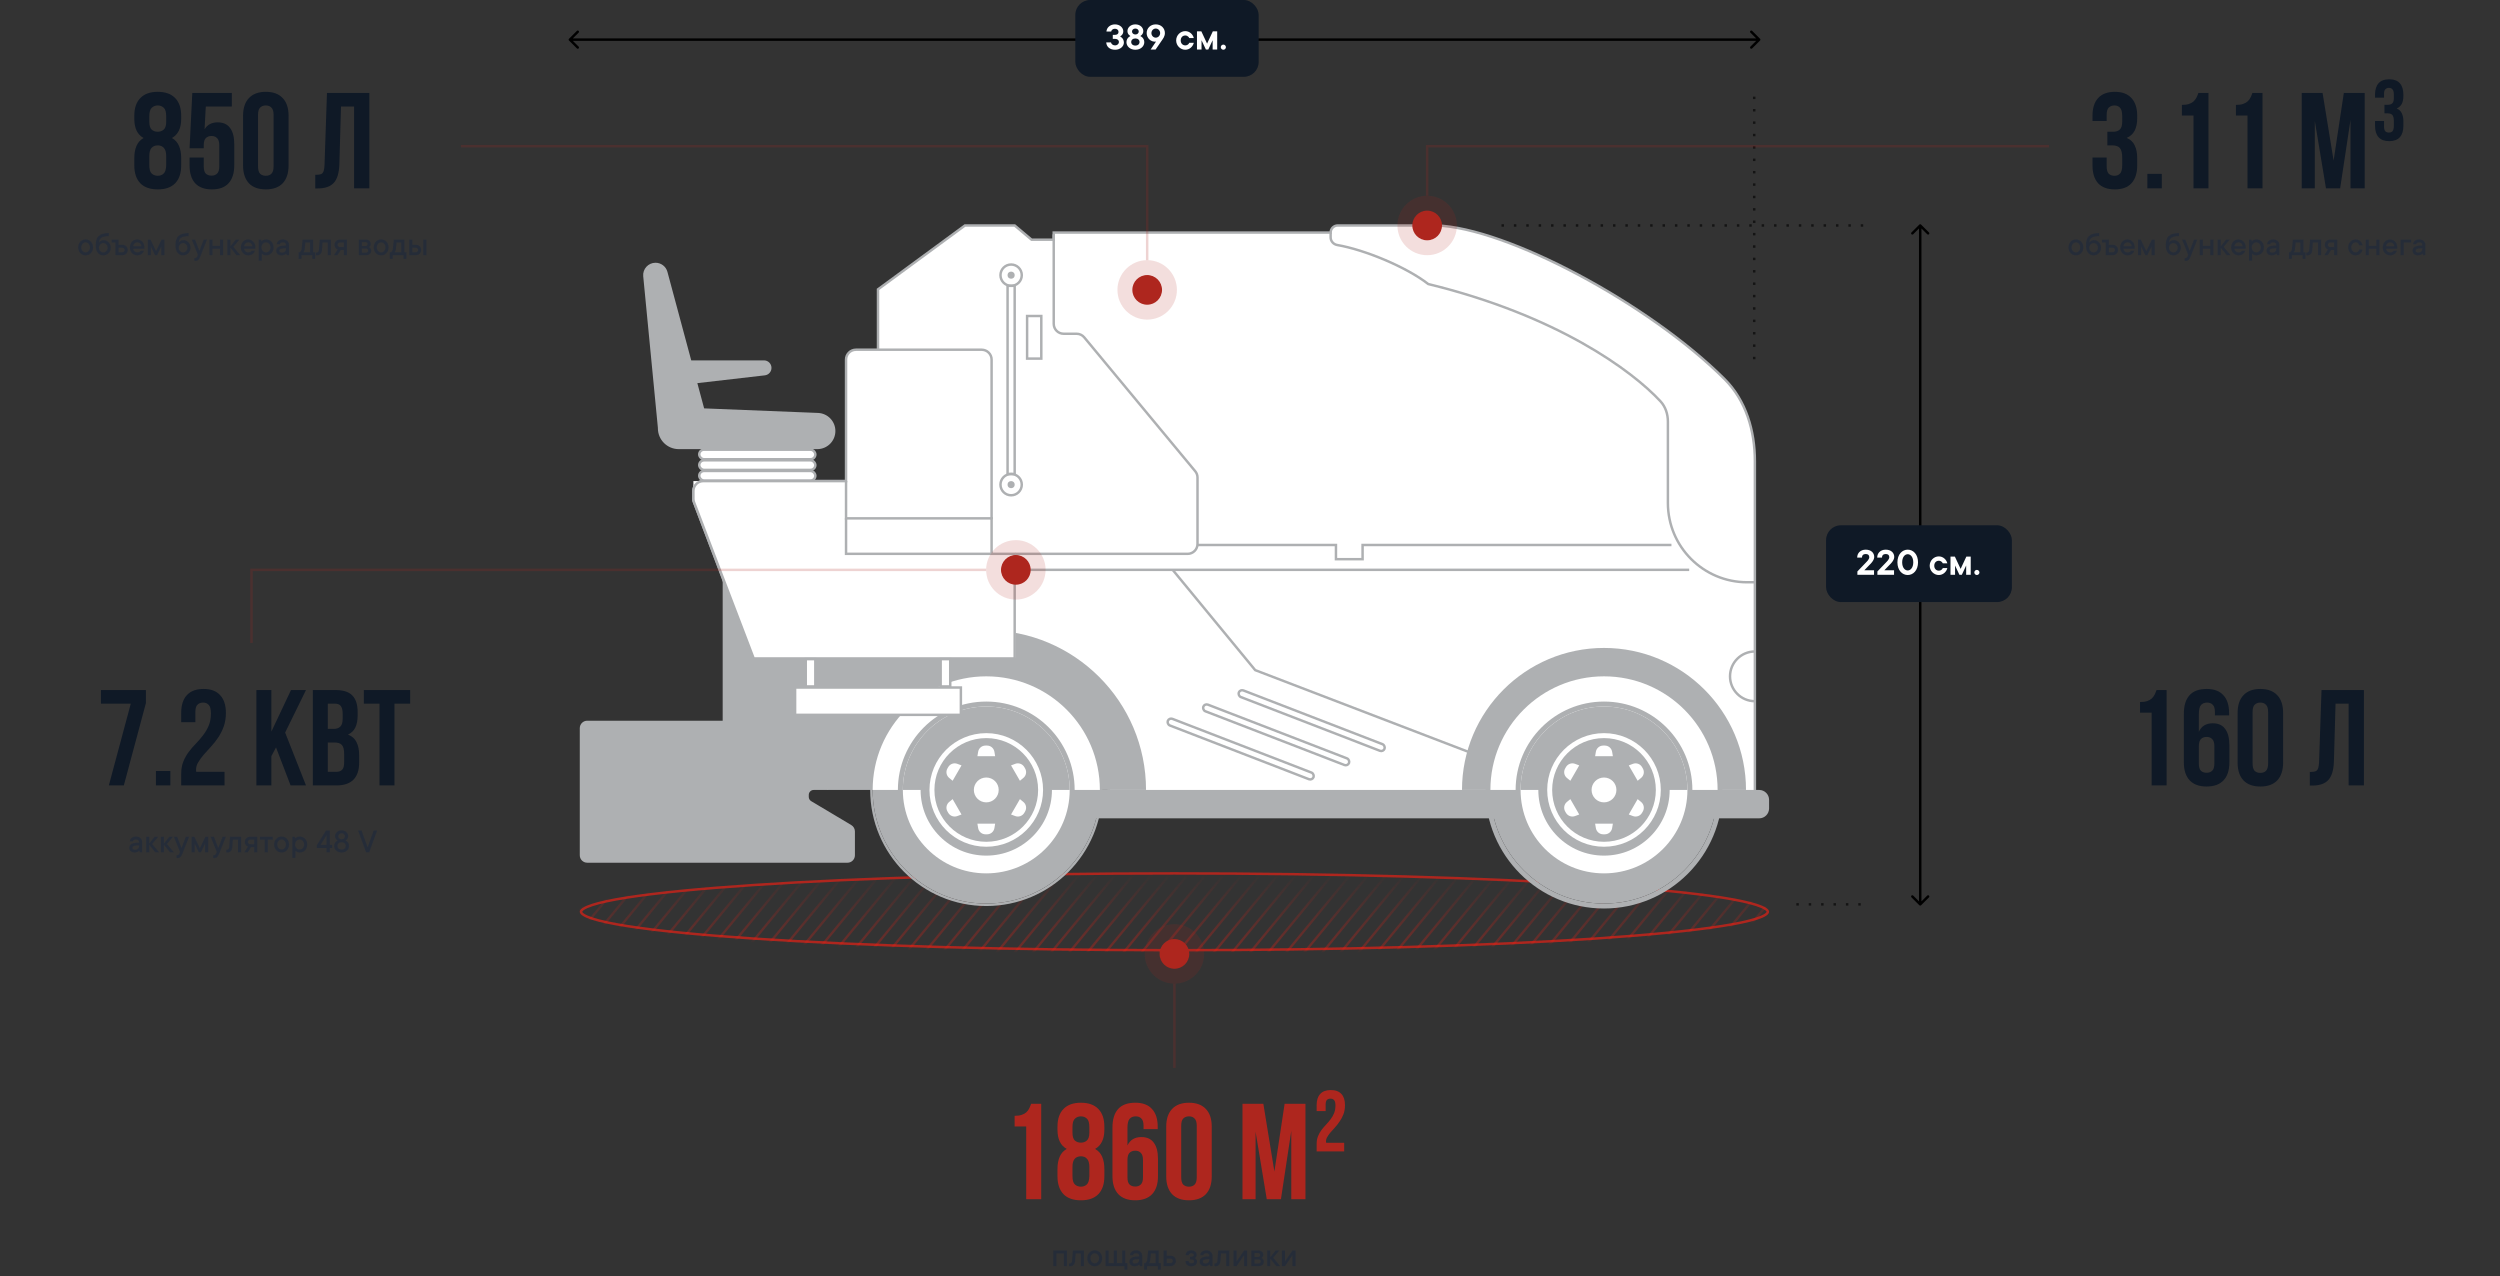 <svg width="1009" height="515" viewBox="0 0 1009 515" fill="none" xmlns="http://www.w3.org/2000/svg">
<rect x="0" y="0" width="1009" height="515" fill="#333333" stroke="none"/>
<path d="M713.5 368C713.5 368.284 713.277 368.699 712.487 369.218C711.722 369.72 710.552 370.233 708.969 370.749C705.81 371.778 701.127 372.778 695.062 373.734C682.939 375.645 665.383 377.367 643.672 378.815C600.255 381.709 540.267 383.5 474 383.5C407.733 383.5 347.745 381.709 304.328 378.815C282.617 377.367 265.061 375.645 252.938 373.734C246.873 372.778 242.19 371.778 239.031 370.749C237.448 370.233 236.278 369.72 235.513 369.218C234.723 368.699 234.5 368.284 234.5 368C234.5 367.716 234.723 367.301 235.513 366.782C236.278 366.28 237.448 365.767 239.031 365.251C242.19 364.222 246.873 363.222 252.938 362.266C265.061 360.355 282.617 358.633 304.328 357.185C347.745 354.291 407.733 352.5 474 352.5C540.267 352.5 600.255 354.291 643.672 357.185C665.383 358.633 682.939 360.355 695.062 362.266C701.127 363.222 705.81 364.222 708.969 365.251C710.552 365.767 711.722 366.28 712.487 366.782C713.277 367.301 713.5 367.716 713.5 368Z" stroke="#AE261E"/>
<mask id="mask0_257_201" style="mask-type:alpha" maskUnits="userSpaceOnUse" x="234" y="352" width="480" height="32">
<ellipse cx="474" cy="368" rx="240" ry="16" fill="url(#paint0_linear_257_201)"/>
</mask>
<g mask="url(#mask0_257_201)">
<line y1="-0.5" x2="425.681" y2="-0.5" transform="matrix(-0.636 0.771 -0.927 -0.375 304.83 121.297)" stroke="#FF1D10"/>
<line y1="-0.5" x2="425.681" y2="-0.5" transform="matrix(-0.636 0.771 -0.927 -0.375 310.307 123.51)" stroke="#FF1D10"/>
<line y1="-0.5" x2="425.681" y2="-0.5" transform="matrix(-0.636 0.771 -0.927 -0.375 315.781 125.723)" stroke="#FF1D10"/>
<line y1="-0.5" x2="425.681" y2="-0.5" transform="matrix(-0.636 0.771 -0.927 -0.375 321.256 127.936)" stroke="#FF1D10"/>
<line y1="-0.5" x2="425.681" y2="-0.5" transform="matrix(-0.636 0.771 -0.927 -0.375 326.736 130.148)" stroke="#FF1D10"/>
<line y1="-0.5" x2="425.681" y2="-0.5" transform="matrix(-0.636 0.771 -0.927 -0.375 332.207 132.361)" stroke="#FF1D10"/>
<line y1="-0.5" x2="425.681" y2="-0.5" transform="matrix(-0.636 0.771 -0.927 -0.375 337.682 134.574)" stroke="#FF1D10"/>
<line y1="-0.5" x2="425.681" y2="-0.5" transform="matrix(-0.636 0.771 -0.927 -0.375 343.152 136.785)" stroke="#FF1D10"/>
<line y1="-0.5" x2="425.681" y2="-0.5" transform="matrix(-0.636 0.771 -0.927 -0.375 348.633 138.998)" stroke="#FF1D10"/>
<line y1="-0.5" x2="425.681" y2="-0.5" transform="matrix(-0.636 0.771 -0.927 -0.375 354.102 141.212)" stroke="#FF1D10"/>
<line y1="-0.5" x2="425.681" y2="-0.5" transform="matrix(-0.636 0.771 -0.927 -0.375 359.584 143.425)" stroke="#FF1D10"/>
<line y1="-0.5" x2="425.681" y2="-0.5" transform="matrix(-0.636 0.771 -0.927 -0.375 365.053 145.638)" stroke="#FF1D10"/>
<line y1="-0.5" x2="425.681" y2="-0.5" transform="matrix(-0.636 0.771 -0.927 -0.375 370.533 147.851)" stroke="#FF1D10"/>
<line y1="-0.5" x2="425.681" y2="-0.5" transform="matrix(-0.636 0.771 -0.927 -0.375 376.004 150.064)" stroke="#FF1D10"/>
<line y1="-0.5" x2="425.681" y2="-0.5" transform="matrix(-0.636 0.771 -0.927 -0.375 381.484 152.277)" stroke="#FF1D10"/>
<line y1="-0.5" x2="425.681" y2="-0.5" transform="matrix(-0.636 0.771 -0.927 -0.375 386.959 154.489)" stroke="#FF1D10"/>
<line y1="-0.5" x2="425.681" y2="-0.5" transform="matrix(-0.636 0.771 -0.927 -0.375 392.434 156.702)" stroke="#FF1D10"/>
<line y1="-0.5" x2="425.681" y2="-0.5" transform="matrix(-0.636 0.771 -0.927 -0.375 397.91 158.915)" stroke="#FF1D10"/>
<line y1="-0.5" x2="425.681" y2="-0.5" transform="matrix(-0.636 0.771 -0.927 -0.375 403.385 161.126)" stroke="#FF1D10"/>
<line y1="-0.5" x2="425.681" y2="-0.5" transform="matrix(-0.636 0.771 -0.927 -0.375 408.859 163.341)" stroke="#FF1D10"/>
<line y1="-0.5" x2="425.681" y2="-0.5" transform="matrix(-0.636 0.771 -0.927 -0.375 414.336 165.552)" stroke="#FF1D10"/>
<line y1="-0.5" x2="425.681" y2="-0.5" transform="matrix(-0.636 0.771 -0.927 -0.375 419.816 167.765)" stroke="#FF1D10"/>
<line y1="-0.5" x2="425.681" y2="-0.5" transform="matrix(-0.636 0.771 -0.927 -0.375 425.285 169.978)" stroke="#FF1D10"/>
<line y1="-0.5" x2="425.681" y2="-0.5" transform="matrix(-0.636 0.771 -0.927 -0.375 430.768 172.19)" stroke="#FF1D10"/>
<line y1="-0.5" x2="425.681" y2="-0.5" transform="matrix(-0.636 0.771 -0.927 -0.375 436.236 174.403)" stroke="#FF1D10"/>
<line y1="-0.5" x2="425.681" y2="-0.5" transform="matrix(-0.636 0.771 -0.927 -0.375 441.717 176.616)" stroke="#FF1D10"/>
<line y1="-0.5" x2="425.681" y2="-0.5" transform="matrix(-0.636 0.771 -0.927 -0.375 447.188 178.829)" stroke="#FF1D10"/>
<line y1="-0.5" x2="425.681" y2="-0.5" transform="matrix(-0.636 0.771 -0.927 -0.375 452.668 181.042)" stroke="#FF1D10"/>
<line y1="-0.5" x2="425.681" y2="-0.5" transform="matrix(-0.636 0.771 -0.927 -0.375 458.137 183.255)" stroke="#FF1D10"/>
<line y1="-0.5" x2="425.681" y2="-0.5" transform="matrix(-0.636 0.771 -0.927 -0.375 463.619 185.469)" stroke="#FF1D10"/>
<line y1="-0.5" x2="425.681" y2="-0.5" transform="matrix(-0.636 0.771 -0.927 -0.375 469.094 187.68)" stroke="#FF1D10"/>
<line y1="-0.5" x2="425.681" y2="-0.5" transform="matrix(-0.636 0.771 -0.927 -0.375 474.568 189.893)" stroke="#FF1D10"/>
<line y1="-0.5" x2="425.681" y2="-0.5" transform="matrix(-0.636 0.771 -0.927 -0.375 480.045 192.106)" stroke="#FF1D10"/>
<line y1="-0.5" x2="425.681" y2="-0.5" transform="matrix(-0.636 0.771 -0.927 -0.375 485.52 194.319)" stroke="#FF1D10"/>
<line y1="-0.5" x2="425.681" y2="-0.5" transform="matrix(-0.636 0.771 -0.927 -0.375 490.994 196.531)" stroke="#FF1D10"/>
<line y1="-0.5" x2="425.681" y2="-0.5" transform="matrix(-0.636 0.771 -0.927 -0.375 496.471 198.744)" stroke="#FF1D10"/>
<line y1="-0.5" x2="425.681" y2="-0.5" transform="matrix(-0.636 0.771 -0.927 -0.375 501.939 200.957)" stroke="#FF1D10"/>
<line y1="-0.5" x2="425.681" y2="-0.5" transform="matrix(-0.636 0.771 -0.927 -0.375 507.414 203.17)" stroke="#FF1D10"/>
<line y1="-0.5" x2="425.681" y2="-0.5" transform="matrix(-0.636 0.771 -0.927 -0.375 512.891 205.384)" stroke="#FF1D10"/>
<line y1="-0.5" x2="425.681" y2="-0.5" transform="matrix(-0.636 0.771 -0.927 -0.375 518.365 207.597)" stroke="#FF1D10"/>
<line y1="-0.5" x2="425.681" y2="-0.5" transform="matrix(-0.636 0.771 -0.927 -0.375 523.84 209.81)" stroke="#FF1D10"/>
<line y1="-0.5" x2="425.681" y2="-0.5" transform="matrix(-0.636 0.771 -0.927 -0.375 529.316 212.023)" stroke="#FF1D10"/>
<line y1="-0.5" x2="425.681" y2="-0.5" transform="matrix(-0.636 0.771 -0.927 -0.375 534.791 214.235)" stroke="#FF1D10"/>
<line y1="-0.5" x2="425.681" y2="-0.5" transform="matrix(-0.636 0.771 -0.927 -0.375 540.266 216.448)" stroke="#FF1D10"/>
<line y1="-0.5" x2="425.681" y2="-0.5" transform="matrix(-0.636 0.771 -0.927 -0.375 545.742 218.661)" stroke="#FF1D10"/>
<line y1="-0.5" x2="425.681" y2="-0.5" transform="matrix(-0.636 0.771 -0.927 -0.375 551.223 220.874)" stroke="#FF1D10"/>
<line y1="-0.5" x2="425.681" y2="-0.5" transform="matrix(-0.636 0.771 -0.927 -0.375 556.697 223.087)" stroke="#FF1D10"/>
<line y1="-0.5" x2="425.681" y2="-0.5" transform="matrix(-0.636 0.771 -0.927 -0.375 562.174 225.3)" stroke="#FF1D10"/>
<line y1="-0.5" x2="425.681" y2="-0.5" transform="matrix(-0.636 0.771 -0.927 -0.375 567.648 227.512)" stroke="#FF1D10"/>
<line y1="-0.5" x2="425.681" y2="-0.5" transform="matrix(-0.636 0.771 -0.927 -0.375 573.123 229.727)" stroke="#FF1D10"/>
<line y1="-0.5" x2="425.681" y2="-0.5" transform="matrix(-0.636 0.771 -0.927 -0.375 578.594 231.939)" stroke="#FF1D10"/>
<line y1="-0.5" x2="425.681" y2="-0.5" transform="matrix(-0.636 0.771 -0.927 -0.375 584.074 234.152)" stroke="#FF1D10"/>
<line y1="-0.5" x2="425.681" y2="-0.5" transform="matrix(-0.636 0.771 -0.927 -0.375 589.543 236.364)" stroke="#FF1D10"/>
<line y1="-0.5" x2="425.681" y2="-0.5" transform="matrix(-0.636 0.771 -0.927 -0.375 595.025 238.576)" stroke="#FF1D10"/>
<line y1="-0.5" x2="425.681" y2="-0.5" transform="matrix(-0.636 0.771 -0.927 -0.375 600.5 240.789)" stroke="#FF1D10"/>
<line y1="-0.5" x2="425.681" y2="-0.5" transform="matrix(-0.636 0.771 -0.927 -0.375 605.975 243.002)" stroke="#FF1D10"/>
<line y1="-0.5" x2="425.681" y2="-0.5" transform="matrix(-0.636 0.771 -0.927 -0.375 611.451 245.215)" stroke="#FF1D10"/>
<line y1="-0.5" x2="425.681" y2="-0.5" transform="matrix(-0.636 0.771 -0.927 -0.375 616.926 247.428)" stroke="#FF1D10"/>
<line y1="-0.5" x2="425.681" y2="-0.5" transform="matrix(-0.636 0.771 -0.927 -0.375 622.4 249.642)" stroke="#FF1D10"/>
<line y1="-0.5" x2="425.681" y2="-0.5" transform="matrix(-0.636 0.771 -0.927 -0.375 627.877 251.855)" stroke="#FF1D10"/>
<line y1="-0.5" x2="425.681" y2="-0.5" transform="matrix(-0.636 0.771 -0.927 -0.375 633.352 254.068)" stroke="#FF1D10"/>
<line y1="-0.5" x2="425.681" y2="-0.5" transform="matrix(-0.636 0.771 -0.927 -0.375 638.826 256.279)" stroke="#FF1D10"/>
<line y1="-0.5" x2="425.681" y2="-0.5" transform="matrix(-0.636 0.771 -0.927 -0.375 644.309 258.492)" stroke="#FF1D10"/>
<line y1="-0.5" x2="425.681" y2="-0.5" transform="matrix(-0.636 0.771 -0.927 -0.375 649.777 260.703)" stroke="#FF1D10"/>
<line y1="-0.5" x2="425.681" y2="-0.5" transform="matrix(-0.636 0.771 -0.927 -0.375 655.361 262.961)" stroke="#FF1D10"/>
<line y1="-0.5" x2="425.681" y2="-0.5" transform="matrix(-0.636 0.771 -0.927 -0.375 660.951 265.219)" stroke="#FF1D10"/>
<line y1="-0.5" x2="425.681" y2="-0.5" transform="matrix(-0.636 0.771 -0.927 -0.375 666.543 267.477)" stroke="#FF1D10"/>
<line y1="-0.5" x2="425.681" y2="-0.5" transform="matrix(-0.636 0.771 -0.927 -0.375 672.127 269.736)" stroke="#FF1D10"/>
<line y1="-0.5" x2="425.681" y2="-0.5" transform="matrix(-0.636 0.771 -0.927 -0.375 677.705 271.993)" stroke="#FF1D10"/>
<line y1="-0.5" x2="425.68" y2="-0.5" transform="matrix(-0.636 0.771 -0.927 -0.375 683.295 274.25)" stroke="#FF1D10"/>
<line y1="-0.5" x2="425.681" y2="-0.5" transform="matrix(-0.636 0.771 -0.927 -0.375 688.887 276.508)" stroke="#FF1D10"/>
<line y1="-0.5" x2="425.681" y2="-0.5" transform="matrix(-0.636 0.771 -0.927 -0.375 694.471 278.765)" stroke="#FF1D10"/>
<line y1="-0.5" x2="425.681" y2="-0.5" transform="matrix(-0.636 0.771 -0.927 -0.375 700.055 281.023)" stroke="#FF1D10"/>
<line y1="-0.5" x2="425.681" y2="-0.5" transform="matrix(-0.636 0.771 -0.927 -0.375 705.641 283.281)" stroke="#FF1D10"/>
<line y1="-0.5" x2="425.681" y2="-0.5" transform="matrix(-0.636 0.771 -0.927 -0.375 711.225 285.539)" stroke="#FF1D10"/>
<line y1="-0.5" x2="425.681" y2="-0.5" transform="matrix(-0.636 0.771 -0.927 -0.375 716.82 287.798)" stroke="#FF1D10"/>
<line y1="-0.5" x2="425.681" y2="-0.5" transform="matrix(-0.636 0.771 -0.927 -0.375 722.404 290.055)" stroke="#FF1D10"/>
<line y1="-0.5" x2="425.681" y2="-0.5" transform="matrix(-0.636 0.771 -0.927 -0.375 727.984 292.314)" stroke="#FF1D10"/>
<line y1="-0.5" x2="425.681" y2="-0.5" transform="matrix(-0.636 0.771 -0.927 -0.375 733.574 294.571)" stroke="#FF1D10"/>
<line y1="-0.5" x2="425.681" y2="-0.5" transform="matrix(-0.636 0.771 -0.927 -0.375 739.164 296.829)" stroke="#FF1D10"/>
<line y1="-0.5" x2="425.681" y2="-0.5" transform="matrix(-0.636 0.771 -0.927 -0.375 744.748 299.088)" stroke="#FF1D10"/>
<line y1="-0.5" x2="425.681" y2="-0.5" transform="matrix(-0.636 0.771 -0.927 -0.375 750.34 301.345)" stroke="#FF1D10"/>
<line y1="-0.5" x2="425.681" y2="-0.5" transform="matrix(-0.636 0.771 -0.927 -0.375 755.924 303.602)" stroke="#FF1D10"/>
<line y1="-0.5" x2="425.681" y2="-0.5" transform="matrix(-0.636 0.771 -0.927 -0.375 761.508 305.86)" stroke="#FF1D10"/>
<line y1="-0.5" x2="425.681" y2="-0.5" transform="matrix(-0.636 0.771 -0.927 -0.375 767.098 308.117)" stroke="#FF1D10"/>
<line y1="-0.5" x2="425.681" y2="-0.5" transform="matrix(-0.636 0.771 -0.927 -0.375 772.684 310.376)" stroke="#FF1D10"/>
<line y1="-0.5" x2="425.681" y2="-0.5" transform="matrix(-0.636 0.771 -0.927 -0.375 778.268 312.633)" stroke="#FF1D10"/>
<line y1="-0.5" x2="425.681" y2="-0.5" transform="matrix(-0.636 0.771 -0.927 -0.375 783.857 314.891)" stroke="#FF1D10"/>
<line y1="-0.5" x2="425.681" y2="-0.5" transform="matrix(-0.636 0.771 -0.927 -0.375 789.441 317.15)" stroke="#FF1D10"/>
<line y1="-0.5" x2="425.681" y2="-0.5" transform="matrix(-0.636 0.771 -0.927 -0.375 795.027 319.407)" stroke="#FF1D10"/>
<line y1="-0.5" x2="425.681" y2="-0.5" transform="matrix(-0.636 0.771 -0.927 -0.375 800.611 321.664)" stroke="#FF1D10"/>
<line y1="-0.5" x2="425.681" y2="-0.5" transform="matrix(-0.636 0.771 -0.927 -0.375 806.201 323.922)" stroke="#FF1D10"/>
<line y1="-0.5" x2="425.681" y2="-0.5" transform="matrix(-0.636 0.771 -0.927 -0.375 811.785 326.179)" stroke="#FF1D10"/>
<line y1="-0.5" x2="425.681" y2="-0.5" transform="matrix(-0.636 0.771 -0.927 -0.375 817.371 328.438)" stroke="#FF1D10"/>
<line y1="-0.5" x2="425.681" y2="-0.5" transform="matrix(-0.636 0.771 -0.927 -0.375 822.961 330.697)" stroke="#FF1D10"/>
<line y1="-0.5" x2="425.681" y2="-0.5" transform="matrix(-0.636 0.771 -0.927 -0.375 828.551 332.953)" stroke="#FF1D10"/>
<line y1="-0.5" x2="425.681" y2="-0.5" transform="matrix(-0.636 0.771 -0.927 -0.375 834.131 335.21)" stroke="#FF1D10"/>
<line y1="-0.5" x2="425.681" y2="-0.5" transform="matrix(-0.636 0.771 -0.927 -0.375 839.721 337.469)" stroke="#FF1D10"/>
<line y1="-0.5" x2="425.681" y2="-0.5" transform="matrix(-0.636 0.771 -0.927 -0.375 845.311 339.726)" stroke="#FF1D10"/>
<line y1="-0.5" x2="425.681" y2="-0.5" transform="matrix(-0.636 0.771 -0.927 -0.375 850.889 341.984)" stroke="#FF1D10"/>
<line y1="-0.5" x2="425.681" y2="-0.5" transform="matrix(-0.636 0.771 -0.927 -0.375 856.48 344.243)" stroke="#FF1D10"/>
<line y1="-0.5" x2="425.681" y2="-0.5" transform="matrix(-0.636 0.771 -0.927 -0.375 862.07 346.499)" stroke="#FF1D10"/>
<line y1="-0.5" x2="425.681" y2="-0.5" transform="matrix(-0.636 0.771 -0.927 -0.375 867.648 348.757)" stroke="#FF1D10"/>
</g>
<path d="M708.269 186.166V323.836H683.911V329.567H447.493V299.478H300.628L303.852 265.448L279.852 202.045V198.164C279.852 195.955 281.642 194.164 283.852 194.164H341.464V145.149C341.464 142.94 343.254 141.149 345.464 141.149H354.359V116.791L389.464 91H409.523L416.329 96.731H425.284V93.866H537.046C537.046 92.283 538.329 91 539.911 91H579.672C608.137 91.928 665.463 122.52 696.023 152.999C704.719 161.672 708.269 173.884 708.269 186.166Z" fill="white" stroke="#AEB0B2"/>
<path d="M647.374 261.507C615.721 261.507 590.061 287.167 590.061 318.821H704.687C704.687 287.167 679.027 261.507 647.374 261.507Z" fill="#AEB0B2"/>
<path d="M237 348.194H342.045C343.702 348.194 345.045 346.851 345.045 345.194V335.57C345.045 334.513 344.489 333.534 343.581 332.993L327.394 323.343C326.789 322.982 326.418 322.33 326.418 321.625V320.821C326.418 319.716 327.313 318.821 328.418 318.821H333.582L345.045 312.731L380.866 299.119L402 265.448L303.493 233.209H291.672V272.254V290.881H237C235.343 290.881 234 292.224 234 293.881V345.194C234 346.851 235.343 348.194 237 348.194Z" fill="#AEB0B2"/>
<rect x="282.217" y="181.485" width="46.851" height="3.866" rx="1.933" fill="white" stroke="#AEB0B2"/>
<rect x="282.217" y="185.784" width="46.851" height="3.866" rx="1.933" fill="white" stroke="#AEB0B2"/>
<rect x="282.217" y="190.082" width="46.851" height="3.866" rx="1.933" fill="white" stroke="#AEB0B2"/>
<path fill-rule="evenodd" clip-rule="evenodd" d="M259.604 111.511C259.32 108.581 261.623 106.045 264.566 106.045C266.821 106.045 268.795 107.559 269.38 109.736L278.98 145.448H308.343C310.017 145.448 311.373 146.805 311.373 148.478C311.373 150.018 310.219 151.312 308.69 151.489L281.449 154.632L284.188 164.821L330.148 166.66C334.067 166.817 337.164 170.039 337.164 173.961C337.164 177.997 333.892 181.269 329.856 181.269H273.947C269.294 181.269 265.522 177.497 265.522 172.844C265.522 172.786 265.523 172.729 265.524 172.672H265.523L259.604 111.511Z" fill="#AEB0B2"/>
<path d="M398.06 254.343C362.45 254.343 333.582 283.211 333.582 318.821H462.537C462.537 283.211 433.67 254.343 398.06 254.343Z" fill="#AEB0B2"/>
<path d="M710.001 330.283H402.061C399.851 330.283 398.061 328.493 398.061 326.283V322.821C398.061 320.612 399.851 318.821 402.061 318.821H710.001C712.21 318.821 714.001 320.612 714.001 322.821V326.283C714.001 328.493 712.21 330.283 710.001 330.283Z" fill="#AEB0B2"/>
<circle cx="398.06" cy="318.821" r="46.351" stroke="#AEB0B2"/>
<circle cx="398.06" cy="318.821" r="45.851" fill="#AEB0B2"/>
<path d="M398.06 272.97C372.737 272.97 352.209 293.498 352.209 318.821H443.91C443.91 293.498 423.382 272.97 398.06 272.97Z" fill="white"/>
<circle cx="398.06" cy="318.821" r="34.672" stroke="#AEB0B2" stroke-width="2"/>
<circle cx="398.06" cy="318.821" r="33.672" fill="#AEB0B2"/>
<path d="M398.06 352.493C416.657 352.493 431.732 337.417 431.732 318.821H364.389C364.389 337.417 379.464 352.493 398.06 352.493Z" fill="white"/>
<circle cx="398.06" cy="318.821" r="26.508" fill="#AEB0B2"/>
<circle cx="398.06" cy="318.821" r="21.925" stroke="white" stroke-width="2"/>
<path fill-rule="evenodd" clip-rule="evenodd" d="M394.779 303.417C395.02 301.971 396.272 300.911 397.738 300.911H398.387C399.853 300.911 401.105 301.971 401.346 303.417L401.645 305.209H394.48L394.779 303.417ZM394.48 332.433H401.645L401.346 334.225C401.105 335.671 399.853 336.732 398.387 336.732H397.738C396.272 336.732 395.02 335.671 394.779 334.225L394.48 332.433ZM409.759 308.276C411.133 307.761 412.677 308.315 413.41 309.585L413.734 310.147C414.468 311.417 414.175 313.031 413.043 313.963L411.641 315.117L408.059 308.913L409.759 308.276ZM384.482 322.525L388.064 328.729L386.363 329.366C384.99 329.881 383.446 329.327 382.713 328.057L382.389 327.495C381.655 326.225 381.948 324.611 383.08 323.679L384.482 322.525ZM413.734 327.496C414.467 326.226 414.175 324.612 413.043 323.68L411.64 322.525L408.058 328.729L409.759 329.367C411.133 329.881 412.677 329.327 413.41 328.057L413.734 327.496ZM384.482 315.118L388.064 308.913L386.363 308.276C384.99 307.761 383.446 308.315 382.713 309.585L382.388 310.147C381.655 311.417 381.948 313.031 383.08 313.963L384.482 315.118ZM398.06 323.836C400.83 323.836 403.075 321.591 403.075 318.821C403.075 316.051 400.83 313.806 398.06 313.806C395.29 313.806 393.045 316.051 393.045 318.821C393.045 321.591 395.29 323.836 398.06 323.836Z" fill="white"/>
<circle cx="647.374" cy="318.821" r="46.851" stroke="#AEB0B2" stroke-width="2"/>
<circle cx="647.374" cy="318.821" r="45.851" fill="#AEB0B2"/>
<path d="M647.374 272.97C622.052 272.97 601.523 293.498 601.523 318.821H693.225C693.225 293.498 672.697 272.97 647.374 272.97Z" fill="white"/>
<circle cx="647.375" cy="318.821" r="34.672" stroke="#AEB0B2" stroke-width="2"/>
<circle cx="647.375" cy="318.821" r="33.672" fill="#AEB0B2"/>
<path d="M647.375 352.492C665.971 352.492 681.046 337.417 681.046 318.821H613.703C613.703 337.417 628.778 352.492 647.375 352.492Z" fill="white"/>
<circle cx="647.375" cy="318.821" r="26.508" fill="#AEB0B2"/>
<circle cx="647.375" cy="318.821" r="21.925" stroke="white" stroke-width="2"/>
<path fill-rule="evenodd" clip-rule="evenodd" d="M644.09 303.417C644.331 301.971 645.582 300.911 647.049 300.911H647.697C649.164 300.911 650.415 301.971 650.656 303.417L650.955 305.209H643.791L644.09 303.417ZM643.791 332.433H650.955L650.656 334.225C650.415 335.671 649.164 336.732 647.697 336.732H647.049C645.582 336.732 644.331 335.671 644.09 334.225L643.791 332.433ZM659.072 308.276C660.445 307.761 661.989 308.315 662.723 309.585L663.047 310.147C663.78 311.417 663.488 313.031 662.355 313.963L660.953 315.117L657.371 308.913L659.072 308.276ZM633.795 322.525L637.377 328.729L635.676 329.366C634.303 329.881 632.759 329.327 632.025 328.057L631.701 327.495C630.968 326.225 631.26 324.611 632.392 323.679L633.795 322.525ZM663.047 327.496C663.78 326.226 663.488 324.612 662.355 323.68L660.953 322.525L657.371 328.729L659.072 329.367C660.445 329.881 661.989 329.327 662.722 328.057L663.047 327.496ZM633.795 315.118L637.377 308.913L635.676 308.276C634.302 307.761 632.758 308.315 632.025 309.585L631.701 310.147C630.968 311.417 631.26 313.031 632.392 313.963L633.795 315.118ZM647.372 323.836C650.142 323.836 652.387 321.591 652.387 318.821C652.387 316.051 650.142 313.806 647.372 313.806C644.603 313.806 642.357 316.051 642.357 318.821C642.357 321.591 644.603 323.836 647.372 323.836Z" fill="white"/>
<path d="M409.881 223.537H479.314C481.523 223.537 483.314 221.746 483.314 219.537V192.741C483.314 191.809 482.988 190.906 482.393 190.188L437.588 136.148C436.828 135.232 435.699 134.701 434.509 134.701H429.284C427.075 134.701 425.284 132.911 425.284 130.701V94.582" stroke="#AEB0B2"/>
<path d="M409.881 265.448V243.239L341.464 228.91V194.164H279.852V202.045L303.852 265.448H409.881Z" fill="white"/>
<path d="M483.312 219.955H539.193V225.686H549.939V219.955H674.596" stroke="#AEB0B2"/>
<path d="M473.283 229.985L506.597 270.463L597.224 305.209" stroke="#AEB0B2"/>
<path d="M537.045 93.866C537.045 94.56 537.045 95.136 537.045 95.807C537.045 97.348 538.209 98.632 539.728 98.893C550.723 100.782 567.538 107.712 576.448 114.642C628.534 127.34 658.672 149.586 670.145 161.94C672.211 164.166 673.164 167.15 673.164 170.188V203C673.164 220.673 687.491 235 705.164 235H708.269" stroke="#AEB0B2"/>
<path d="M354.717 141.149H396.209C398.418 141.149 400.209 142.94 400.209 145.149V209.567" stroke="#AEB0B2"/>
<path d="M341.463 194.164V209.209H400.209V223.895" stroke="#AEB0B2"/>
<path d="M341.464 194.164H283.852C281.642 194.164 279.852 195.955 279.852 198.164V201.307C279.852 201.795 279.941 202.278 280.115 202.734L304.21 265.806H409.523V257.925V223.537H341.464V209.209" stroke="#AEB0B2"/>
<path d="M409.521 229.985H681.76" stroke="#AEB0B2"/>
<rect x="414.537" y="127.537" width="5.731" height="17.194" stroke="#AEB0B2"/>
<rect x="406.656" y="115.358" width="2.866" height="75.94" stroke="#AEB0B2"/>
<path d="M708.268 283C702.729 283 698.238 278.51 698.238 272.97C698.238 267.431 702.729 262.94 708.268 262.94" stroke="#AEB0B2"/>
<rect x="500.502" y="278.147" width="63.045" height="2.866" rx="1.433" transform="rotate(21.125 500.502 278.147)" stroke="#AEB0B2"/>
<rect x="486.174" y="283.879" width="63.045" height="2.866" rx="1.433" transform="rotate(21.125 486.174 283.879)" stroke="#AEB0B2"/>
<rect x="471.846" y="289.61" width="63.045" height="2.866" rx="1.433" transform="rotate(21.125 471.846 289.61)" stroke="#AEB0B2"/>
<circle cx="408.09" cy="111.06" r="4.299" stroke="#AEB0B2"/>
<circle cx="408.089" cy="111.06" r="1.433" fill="#AEB0B2"/>
<circle cx="408.09" cy="195.597" r="4.299" stroke="#AEB0B2"/>
<circle cx="408.089" cy="195.597" r="1.433" fill="#AEB0B2"/>
<rect x="325.201" y="266.022" width="3.866" height="11.03" fill="white" stroke="#AEB0B2"/>
<rect x="379.648" y="266.022" width="3.866" height="11.03" fill="white" stroke="#AEB0B2"/>
<rect x="320.902" y="277.485" width="66.91" height="11.03" fill="white" stroke="#AEB0B2"/>
<path d="M229.646 15.646C229.451 15.842 229.451 16.158 229.646 16.354L232.828 19.535C233.024 19.731 233.34 19.731 233.536 19.535C233.731 19.34 233.731 19.024 233.536 18.828L230.707 16L233.536 13.172C233.731 12.976 233.731 12.66 233.536 12.464C233.34 12.269 233.024 12.269 232.828 12.464L229.646 15.646ZM710.354 16.354C710.549 16.158 710.549 15.842 710.354 15.646L707.172 12.464C706.976 12.269 706.66 12.269 706.464 12.464C706.269 12.66 706.269 12.976 706.464 13.172L709.293 16L706.464 18.828C706.269 19.024 706.269 19.34 706.464 19.536C706.66 19.731 706.976 19.731 707.172 19.536L710.354 16.354ZM230 16.5L710 16.5L710 15.5L230 15.5L230 16.5Z" fill="black"/>
<rect x="434" width="74" height="31" rx="6" fill="#0F1926"/>
<path d="M446.48 17.12C446.56 18.8 447.824 20.08 450.08 20.08C452.176 20.08 453.6 18.64 453.6 17.2C453.6 16.288 453.216 15.648 452.832 15.264C452.608 15.04 452.352 14.864 452.08 14.72C452.32 14.576 452.528 14.416 452.72 14.224C453.04 13.888 453.36 13.36 453.36 12.64C453.36 11.184 452 9.84 450 9.84C448 9.84 446.64 11.2 446.56 12.72H448.48C448.56 12.16 449.104 11.6 450 11.6C450.896 11.6 451.44 12.16 451.44 12.88C451.44 13.6 450.96 14.08 449.92 14.08H449.12V15.68H450C451.04 15.68 451.6 16.24 451.6 16.96C451.6 17.68 450.96 18.32 450 18.32C449.104 18.32 448.48 17.68 448.4 17.12H446.48ZM454.636 17.04C454.636 18.64 456.06 20.08 458.236 20.08C460.412 20.08 461.836 18.64 461.836 17.04C461.836 16.128 461.436 15.488 461.036 15.104C460.796 14.88 460.54 14.704 460.236 14.56C460.444 14.416 460.652 14.256 460.828 14.064C461.132 13.728 461.436 13.248 461.436 12.56C461.436 11.12 460.156 9.84 458.236 9.84C456.316 9.84 455.036 11.12 455.036 12.56C455.036 13.248 455.324 13.728 455.628 14.064C455.804 14.256 456.012 14.416 456.236 14.56C455.932 14.704 455.676 14.88 455.436 15.104C455.036 15.488 454.636 16.128 454.636 17.04ZM456.556 16.96C456.556 16.144 457.196 15.52 458.236 15.52C459.276 15.52 459.916 16.144 459.916 16.96C459.916 17.776 459.276 18.4 458.236 18.4C457.196 18.4 456.556 17.776 456.556 16.96ZM456.876 12.72C456.876 12.08 457.42 11.52 458.236 11.52C459.052 11.52 459.596 12.08 459.596 12.72C459.596 13.36 459.052 13.92 458.236 13.92C457.42 13.92 456.876 13.36 456.876 12.72ZM464.393 20H466.393C466.745 19.472 467.097 18.96 467.449 18.464C468.041 17.616 468.729 16.608 469.193 15.92C469.369 15.68 469.529 15.424 469.673 15.152C469.913 14.688 470.153 14.048 470.153 13.36C470.153 11.376 468.633 9.84 466.473 9.84C464.312 9.84 462.793 11.376 462.793 13.36C462.793 15.344 464.473 17.056 466.553 16.8L464.393 20ZM466.473 15.2C465.497 15.2 464.713 14.384 464.713 13.36C464.713 12.336 465.497 11.52 466.473 11.52C467.417 11.52 468.233 12.336 468.233 13.36C468.233 14.384 467.417 15.2 466.473 15.2ZM479.979 17.28C479.899 17.488 479.771 17.664 479.627 17.808C479.371 18.064 478.971 18.32 478.379 18.32C477.339 18.32 476.539 17.536 476.539 16.32C476.539 15.104 477.339 14.32 478.379 14.32C478.971 14.32 479.371 14.592 479.627 14.848C479.771 14.992 479.899 15.168 479.979 15.36H481.819C481.483 13.904 480.139 12.56 478.379 12.56C476.395 12.56 474.699 14.24 474.699 16.32C474.699 18.4 476.395 20.08 478.379 20.08C480.139 20.08 481.483 18.736 481.819 17.28H479.979ZM483.099 20H484.939V16.24L486.699 20H487.659L489.419 16.24V20H491.259V12.64H489.499L487.179 17.6L484.859 12.64H483.099V20ZM492.701 19.04C492.701 19.6 493.181 20.08 493.741 20.08C494.301 20.08 494.781 19.6 494.781 19.04C494.781 18.48 494.301 18 493.741 18C493.181 18 492.701 18.48 492.701 19.04Z" fill="white"/>
<path d="M708 39L708 148" stroke="black" stroke-opacity="0.6" stroke-dasharray="1 4"/>
<path d="M775.354 90.646C775.158 90.451 774.842 90.451 774.646 90.646L771.464 93.828C771.269 94.024 771.269 94.34 771.464 94.535C771.66 94.731 771.976 94.731 772.172 94.535L775 91.707L777.828 94.535C778.024 94.731 778.34 94.731 778.536 94.535C778.731 94.34 778.731 94.024 778.536 93.828L775.354 90.646ZM774.646 365.354C774.842 365.549 775.158 365.549 775.354 365.354L778.536 362.172C778.731 361.976 778.731 361.66 778.536 361.464C778.34 361.269 778.024 361.269 777.828 361.464L775 364.293L772.172 361.464C771.976 361.269 771.66 361.269 771.464 361.464C771.269 361.66 771.269 361.976 771.464 362.172L774.646 365.354ZM774.5 91L774.5 365L775.5 365L775.5 91L774.5 91Z" fill="black"/>
<path d="M606 91L755 91" stroke="black" stroke-opacity="0.6" stroke-dasharray="1 4"/>
<path d="M725 365L755 365" stroke="black" stroke-opacity="0.6" stroke-dasharray="1 4"/>
<rect x="737" y="212" width="75" height="31" rx="6" fill="#0F1926"/>
<path d="M749.64 232H756.36V230.16H752.44L754.6 227.92C754.936 227.616 755.24 227.28 755.512 226.928C755.976 226.336 756.44 225.568 756.44 224.8C756.44 223.12 755.16 221.84 753 221.84C750.92 221.84 749.56 223.2 749.56 225.04H751.48C751.48 224.144 752.04 223.6 753 223.6C753.96 223.6 754.44 224.064 754.44 224.88C754.44 225.328 754.152 225.808 753.88 226.176C753.704 226.384 753.528 226.592 753.32 226.8L749.64 230.64V232ZM757.718 232H764.438V230.16H760.518L762.678 227.92C763.014 227.616 763.318 227.28 763.59 226.928C764.054 226.336 764.518 225.568 764.518 224.8C764.518 223.12 763.238 221.84 761.078 221.84C758.998 221.84 757.638 223.2 757.638 225.04H759.558C759.558 224.144 760.118 223.6 761.078 223.6C762.038 223.6 762.518 224.064 762.518 224.88C762.518 225.328 762.23 225.808 761.958 226.176C761.782 226.384 761.606 226.592 761.398 226.8L757.718 230.64V232ZM769.956 223.68C771.076 223.68 772.196 224.8 772.196 226.96C772.196 229.12 771.076 230.24 769.956 230.24C768.836 230.24 767.716 229.12 767.716 226.96C767.716 224.8 768.836 223.68 769.956 223.68ZM769.956 221.84C767.716 221.84 765.796 223.76 765.796 226.96C765.796 230.16 767.716 232.08 769.956 232.08C772.196 232.08 774.116 230.16 774.116 226.96C774.116 223.76 772.196 221.84 769.956 221.84ZM784.104 229.28C784.024 229.488 783.896 229.664 783.752 229.808C783.496 230.064 783.096 230.32 782.504 230.32C781.464 230.32 780.664 229.536 780.664 228.32C780.664 227.104 781.464 226.32 782.504 226.32C783.096 226.32 783.496 226.592 783.752 226.848C783.896 226.992 784.024 227.168 784.104 227.36H785.944C785.608 225.904 784.264 224.56 782.504 224.56C780.52 224.56 778.824 226.24 778.824 228.32C778.824 230.4 780.52 232.08 782.504 232.08C784.264 232.08 785.608 230.736 785.944 229.28H784.104ZM787.224 232H789.064V228.24L790.824 232H791.784L793.544 228.24V232H795.384V224.64H793.624L791.304 229.6L788.984 224.64H787.224V232ZM796.826 231.04C796.826 231.6 797.306 232.08 797.866 232.08C798.426 232.08 798.906 231.6 798.906 231.04C798.906 230.48 798.426 230 797.866 230C797.306 230 796.826 230.48 796.826 231.04Z" fill="white"/>
<path opacity="0.2" d="M474 431L474 397" stroke="#AE261E"/>
<circle cx="474" cy="385" r="6" fill="#AE261E"/>
<circle cx="474" cy="385" r="9" stroke="#AE261E" stroke-opacity="0.15" stroke-width="6"/>
<path d="M409.503 450.34C410.676 450.34 411.629 450.212 412.363 449.955C413.133 449.698 413.756 449.35 414.233 448.91C414.709 448.47 415.094 447.957 415.388 447.37C415.681 446.783 415.938 446.16 416.158 445.5H420.228V484H414.178V454.63H409.503V450.34ZM445.719 474.76C445.719 477.877 444.912 480.278 443.299 481.965C441.686 483.615 439.339 484.44 436.259 484.44C433.179 484.44 430.832 483.615 429.219 481.965C427.606 480.278 426.799 477.877 426.799 474.76V471.735C426.799 469.865 427.092 468.252 427.679 466.895C428.266 465.502 429.219 464.438 430.539 463.705C428.046 462.348 426.799 459.763 426.799 455.95V454.74C426.799 451.623 427.606 449.24 429.219 447.59C430.832 445.903 433.179 445.06 436.259 445.06C439.339 445.06 441.686 445.903 443.299 447.59C444.912 449.24 445.719 451.623 445.719 454.74V455.95C445.719 459.727 444.472 462.312 441.979 463.705C443.299 464.438 444.252 465.502 444.839 466.895C445.426 468.252 445.719 469.865 445.719 471.735V474.76ZM432.849 474.595C432.849 476.318 433.179 477.473 433.839 478.06C434.499 478.647 435.306 478.94 436.259 478.94C437.212 478.94 438.001 478.647 438.624 478.06C439.284 477.473 439.632 476.318 439.669 474.595V471.02C439.669 469.48 439.357 468.38 438.734 467.72C438.147 467.023 437.322 466.675 436.259 466.675C435.196 466.675 434.352 467.023 433.729 467.72C433.142 468.38 432.849 469.48 432.849 471.02V474.595ZM432.849 457.105C432.849 458.645 433.161 459.708 433.784 460.295C434.444 460.882 435.269 461.175 436.259 461.175C437.212 461.175 438.019 460.882 438.679 460.295C439.339 459.708 439.669 458.645 439.669 457.105V454.96C439.669 453.237 439.339 452.082 438.679 451.495C438.019 450.872 437.212 450.56 436.259 450.56C435.306 450.56 434.499 450.872 433.839 451.495C433.179 452.082 432.849 453.237 432.849 454.96V457.105ZM448.991 455.07C448.991 451.807 449.742 449.332 451.246 447.645C452.749 445.922 455.077 445.06 458.231 445.06C461.201 445.06 463.437 445.903 464.941 447.59C466.481 449.24 467.251 451.623 467.251 454.74V455.73H461.531V454.355C461.531 452.962 461.237 451.99 460.651 451.44C460.101 450.853 459.349 450.56 458.396 450.56C457.332 450.56 456.507 450.89 455.921 451.55C455.334 452.21 455.041 453.457 455.041 455.29V462.33C456.104 460.057 457.974 458.92 460.651 458.92C462.887 458.92 464.556 459.672 465.656 461.175C466.792 462.678 467.361 464.86 467.361 467.72V474.76C467.361 477.877 466.572 480.278 464.996 481.965C463.419 483.615 461.146 484.44 458.176 484.44C455.206 484.44 452.932 483.615 451.356 481.965C449.779 480.278 448.991 477.877 448.991 474.76V455.07ZM458.176 464.42C457.222 464.42 456.452 464.713 455.866 465.3C455.316 465.85 455.041 466.822 455.041 468.215V475.145C455.041 476.538 455.316 477.51 455.866 478.06C456.452 478.61 457.222 478.885 458.176 478.885C459.129 478.885 459.881 478.61 460.431 478.06C461.017 477.51 461.311 476.538 461.311 475.145V468.215C461.311 466.822 461.017 465.85 460.431 465.3C459.881 464.713 459.129 464.42 458.176 464.42ZM476.737 475.145C476.737 476.538 477.012 477.528 477.562 478.115C478.149 478.665 478.919 478.94 479.872 478.94C480.826 478.94 481.577 478.665 482.127 478.115C482.714 477.528 483.007 476.538 483.007 475.145V454.355C483.007 452.962 482.714 451.99 482.127 451.44C481.577 450.853 480.826 450.56 479.872 450.56C478.919 450.56 478.149 450.853 477.562 451.44C477.012 451.99 476.737 452.962 476.737 454.355V475.145ZM470.687 454.74C470.687 451.623 471.476 449.24 473.052 447.59C474.629 445.903 476.902 445.06 479.872 445.06C482.842 445.06 485.116 445.903 486.692 447.59C488.269 449.24 489.057 451.623 489.057 454.74V474.76C489.057 477.877 488.269 480.278 486.692 481.965C485.116 483.615 482.842 484.44 479.872 484.44C476.902 484.44 474.629 483.615 473.052 481.965C471.476 480.278 470.687 477.877 470.687 474.76V454.74ZM514.344 472.835L518.469 445.5H526.884V484H521.164V456.39L516.984 484H511.264L506.754 456.775V484H501.474V445.5H509.889L514.344 472.835ZM538.985 446.16C538.985 445.097 538.802 444.382 538.435 444.015C538.105 443.612 537.628 443.41 537.005 443.41C536.382 443.41 535.887 443.593 535.52 443.96C535.19 444.327 535.025 444.95 535.025 445.83V448.415H531.395V446.05C531.395 444.07 531.872 442.567 532.825 441.54C533.778 440.477 535.208 439.945 537.115 439.945C539.022 439.945 540.452 440.477 541.405 441.54C542.358 442.567 542.835 444.07 542.835 446.05C542.835 447.407 542.633 448.617 542.23 449.68C541.827 450.743 541.313 451.715 540.69 452.595C540.103 453.475 539.462 454.3 538.765 455.07C538.068 455.803 537.427 456.518 536.84 457.215C536.29 457.875 535.85 458.535 535.52 459.195C535.19 459.855 535.098 460.533 535.245 461.23H542.505V464.695H531.395V461.725C531.395 460.552 531.578 459.507 531.945 458.59C532.312 457.673 532.77 456.848 533.32 456.115C533.907 455.345 534.53 454.612 535.19 453.915C535.85 453.218 536.455 452.503 537.005 451.77C537.592 451 538.068 450.175 538.435 449.295C538.802 448.378 538.985 447.333 538.985 446.16Z" fill="#AE261E"/>
<path opacity="0.6" d="M425.109 511H426.369V505.89H429.379V511H430.639V504.7H425.109V511ZM431.474 511L431.6 511.042C431.698 511.056 431.782 511.07 431.894 511.07C433.084 511.07 433.826 510.3 433.924 508.9L434.134 505.89H436.234V511H437.494V504.7H433.014L432.664 508.9C432.608 509.6 432.258 509.95 431.614 509.95H431.474V511ZM441.837 509.88C440.927 509.88 440.087 509.04 440.087 507.85C440.087 506.66 440.927 505.82 441.837 505.82C442.747 505.82 443.587 506.66 443.587 507.85C443.587 509.04 442.747 509.88 441.837 509.88ZM441.837 511.07C443.517 511.07 444.847 509.74 444.847 507.85C444.847 505.96 443.517 504.63 441.837 504.63C440.157 504.63 438.827 505.96 438.827 507.85C438.827 509.74 440.157 511.07 441.837 511.07ZM446.177 511H453.807V512.47H454.997V509.81H454.157V504.7H452.897V509.81H450.797V504.7H449.537V509.81H447.437V504.7H446.177V511ZM460.106 511H461.016V506.87C461.016 505.61 460.036 504.63 458.566 504.63C457.012 504.63 456.116 505.47 456.046 506.59H457.306C457.376 506.156 457.726 505.82 458.566 505.82C459.35 505.82 459.756 506.24 459.756 506.87V507.08C456.676 507.08 455.836 507.92 455.836 509.18C455.836 510.3 456.606 511.07 458.006 511.07C458.636 511.07 459.098 510.902 459.392 510.72C459.56 510.622 459.7 510.496 459.826 510.37L460.106 511ZM459.756 508.536C459.756 509.32 459.14 509.95 458.076 509.95C457.446 509.95 457.096 509.6 457.096 509.25C457.096 508.62 457.516 508.2 459.756 508.2V508.536ZM461.784 512.47H462.974V511H467.314V512.47H468.504V509.81H467.664V504.7H463.394L462.974 508.62C462.932 509.012 462.736 509.292 462.554 509.502C462.456 509.614 462.33 509.712 462.204 509.81H461.784V512.47ZM463.744 509.81L463.954 509.502C464.066 509.292 464.192 509.012 464.234 508.62L464.514 505.89H466.404V509.81H463.744ZM469.624 511H472.424C473.698 511 474.594 510.09 474.594 508.9C474.594 507.71 473.698 506.8 472.424 506.8H470.884V504.7H469.624V511ZM470.884 509.81V507.99H472.424C472.914 507.99 473.334 508.41 473.334 508.9C473.334 509.39 472.914 509.81 472.424 509.81H470.884ZM478.446 508.97C478.516 510.314 479.272 511.07 480.826 511.07C482.296 511.07 483.136 510.23 483.136 509.11C483.136 508.662 482.912 508.326 482.702 508.102C482.576 507.976 482.436 507.864 482.282 507.78C482.408 507.696 482.534 507.598 482.632 507.472C482.814 507.262 482.996 506.954 482.996 506.52C482.996 505.47 482.156 504.63 480.826 504.63C479.356 504.63 478.586 505.4 478.516 506.59H479.776C479.846 506.156 480.196 505.82 480.826 505.82C481.54 505.82 481.806 506.17 481.806 506.52C481.806 506.87 481.54 507.22 480.826 507.22H480.266V508.34H480.826C481.61 508.34 481.946 508.676 481.946 509.11C481.946 509.544 481.61 509.88 480.826 509.88C480.112 509.88 479.776 509.53 479.706 508.97H478.446ZM488.462 511H489.372V506.87C489.372 505.61 488.392 504.63 486.922 504.63C485.368 504.63 484.472 505.47 484.402 506.59H485.662C485.732 506.156 486.082 505.82 486.922 505.82C487.706 505.82 488.112 506.24 488.112 506.87V507.08C485.032 507.08 484.192 507.92 484.192 509.18C484.192 510.3 484.962 511.07 486.362 511.07C486.992 511.07 487.454 510.902 487.748 510.72C487.916 510.622 488.056 510.496 488.182 510.37L488.462 511ZM488.112 508.536C488.112 509.32 487.496 509.95 486.432 509.95C485.802 509.95 485.452 509.6 485.452 509.25C485.452 508.62 485.872 508.2 488.112 508.2V508.536ZM490.14 511L490.266 511.042C490.364 511.056 490.448 511.07 490.56 511.07C491.75 511.07 492.492 510.3 492.59 508.9L492.8 505.89H494.9V511H496.16V504.7H491.68L491.33 508.9C491.274 509.6 490.924 509.95 490.28 509.95H490.14V511ZM497.843 511H499.103L502.113 506.59V511H503.373V504.7H502.113L499.103 509.11V504.7H497.843V511ZM505.048 511H508.198C509.318 511 510.088 510.23 510.088 509.18C510.088 508.662 509.85 508.284 509.626 508.046C509.5 507.906 509.346 507.794 509.178 507.71C509.304 507.626 509.43 507.528 509.528 507.416C509.696 507.206 509.878 506.912 509.878 506.45C509.878 505.47 509.108 504.7 507.988 504.7H505.048V511ZM506.308 507.29V505.75H507.848C508.282 505.75 508.618 506.086 508.618 506.52C508.618 506.954 508.282 507.29 507.848 507.29H506.308ZM506.308 509.95V508.34H508.058C508.492 508.34 508.828 508.676 508.828 509.11C508.828 509.6 508.492 509.95 508.058 509.95H506.308ZM511.419 511H512.679V507.99L515.129 511H516.669L513.869 507.64L516.319 504.7H514.849L512.679 507.43V504.7H511.419V511ZM517.366 511H518.626L521.636 506.59V511H522.896V504.7H521.636L518.626 509.11V504.7H517.366V511Z" fill="#1D293C"/>
<path opacity="0.2" d="M186 59L463 59V105" stroke="#AE261E"/>
<circle cx="463" cy="117" r="6" fill="#AE261E"/>
<circle cx="463" cy="117" r="9" stroke="#AE261E" stroke-opacity="0.15" stroke-width="6"/>
<path d="M73.129 66.76C73.129 69.877 72.323 72.278 70.709 73.965C69.096 75.615 66.749 76.44 63.669 76.44C60.589 76.44 58.243 75.615 56.629 73.965C55.016 72.278 54.209 69.877 54.209 66.76V63.735C54.209 61.865 54.503 60.252 55.089 58.895C55.676 57.502 56.629 56.438 57.949 55.705C55.456 54.348 54.209 51.763 54.209 47.95V46.74C54.209 43.623 55.016 41.24 56.629 39.59C58.243 37.903 60.589 37.06 63.669 37.06C66.749 37.06 69.096 37.903 70.709 39.59C72.323 41.24 73.129 43.623 73.129 46.74V47.95C73.129 51.727 71.883 54.312 69.389 55.705C70.709 56.438 71.663 57.502 72.249 58.895C72.836 60.252 73.129 61.865 73.129 63.735V66.76ZM60.259 66.595C60.259 68.318 60.589 69.473 61.249 70.06C61.909 70.647 62.716 70.94 63.669 70.94C64.623 70.94 65.411 70.647 66.034 70.06C66.694 69.473 67.043 68.318 67.079 66.595V63.02C67.079 61.48 66.768 60.38 66.144 59.72C65.558 59.023 64.733 58.675 63.669 58.675C62.606 58.675 61.763 59.023 61.139 59.72C60.553 60.38 60.259 61.48 60.259 63.02V66.595ZM60.259 49.105C60.259 50.645 60.571 51.708 61.194 52.295C61.854 52.882 62.679 53.175 63.669 53.175C64.623 53.175 65.429 52.882 66.089 52.295C66.749 51.708 67.079 50.645 67.079 49.105V46.96C67.079 45.237 66.749 44.082 66.089 43.495C65.429 42.872 64.623 42.56 63.669 42.56C62.716 42.56 61.909 42.872 61.249 43.495C60.589 44.082 60.259 45.237 60.259 46.96V49.105ZM82.231 63.57V67.145C82.231 68.538 82.506 69.51 83.056 70.06C83.643 70.61 84.413 70.885 85.366 70.885C86.319 70.885 87.071 70.61 87.621 70.06C88.208 69.51 88.501 68.538 88.501 67.145V58.675C88.501 57.282 88.208 56.31 87.621 55.76C87.071 55.173 86.319 54.88 85.366 54.88C84.413 54.88 83.643 55.173 83.056 55.76C82.506 56.31 82.231 57.282 82.231 58.675V59.83H76.511L77.611 37.5H93.561V43H83.056L82.561 52.185C83.698 50.315 85.458 49.38 87.841 49.38C90.078 49.38 91.746 50.132 92.846 51.635C93.983 53.138 94.551 55.32 94.551 58.18V66.76C94.551 69.877 93.781 72.278 92.241 73.965C90.738 75.615 88.501 76.44 85.531 76.44C82.561 76.44 80.306 75.615 78.766 73.965C77.263 72.278 76.511 69.877 76.511 66.76V63.57H82.231ZM104.148 67.145C104.148 68.538 104.423 69.528 104.973 70.115C105.559 70.665 106.329 70.94 107.283 70.94C108.236 70.94 108.988 70.665 109.538 70.115C110.124 69.528 110.418 68.538 110.418 67.145V46.355C110.418 44.962 110.124 43.99 109.538 43.44C108.988 42.853 108.236 42.56 107.283 42.56C106.329 42.56 105.559 42.853 104.973 43.44C104.423 43.99 104.148 44.962 104.148 46.355V67.145ZM98.098 46.74C98.098 43.623 98.886 41.24 100.463 39.59C102.039 37.903 104.313 37.06 107.283 37.06C110.253 37.06 112.526 37.903 114.103 39.59C115.679 41.24 116.468 43.623 116.468 46.74V66.76C116.468 69.877 115.679 72.278 114.103 73.965C112.526 75.615 110.253 76.44 107.283 76.44C104.313 76.44 102.039 75.615 100.463 73.965C98.886 72.278 98.098 69.877 98.098 66.76V46.74ZM127.234 70.555C127.931 70.555 128.499 70.518 128.939 70.445C129.416 70.372 129.801 70.207 130.094 69.95C130.388 69.657 130.589 69.253 130.699 68.74C130.846 68.19 130.938 67.475 130.974 66.595L131.964 37.5H149.069V76H142.909V43H137.629L136.969 66.265C136.859 69.785 136.108 72.297 134.714 73.8C133.358 75.303 131.176 76.055 128.169 76.055H127.234V70.555Z" fill="#0F1926"/>
<path opacity="0.6" d="M34.557 101.88C33.647 101.88 32.807 101.04 32.807 99.85C32.807 98.66 33.647 97.82 34.557 97.82C35.467 97.82 36.307 98.66 36.307 99.85C36.307 101.04 35.467 101.88 34.557 101.88ZM34.557 103.07C36.237 103.07 37.567 101.74 37.567 99.85C37.567 97.96 36.237 96.63 34.557 96.63C32.877 96.63 31.547 97.96 31.547 99.85C31.547 101.74 32.877 103.07 34.557 103.07ZM43.937 94.04C39.961 94.194 38.617 95.51 38.617 99.15C38.617 101.74 39.961 103.07 41.697 103.07C43.377 103.07 44.707 101.726 44.707 99.99C44.707 98.254 43.377 96.91 41.837 96.91C41.165 96.91 40.717 97.162 40.395 97.4C40.213 97.554 40.073 97.708 39.947 97.89C40.171 96.14 40.913 95.37 43.937 95.3V94.04ZM41.697 101.88C40.787 101.88 39.947 101.04 39.947 99.99C39.947 98.94 40.787 98.1 41.697 98.1C42.607 98.1 43.447 98.94 43.447 99.99C43.447 101.04 42.607 101.88 41.697 101.88ZM46.597 103H49.397C50.671 103 51.567 102.09 51.567 100.9C51.567 99.71 50.671 98.8 49.397 98.8H47.857V96.7H45.057V97.89H46.597V103ZM47.857 101.81V99.99H49.397C49.887 99.99 50.307 100.41 50.307 100.9C50.307 101.39 49.887 101.81 49.397 101.81H47.857ZM56.82 101.18C56.61 101.46 56.19 101.88 55.42 101.88C54.51 101.88 53.81 101.194 53.74 100.41H58.22L58.248 100.242C58.262 100.144 58.29 100.004 58.29 99.85C58.29 97.96 56.974 96.63 55.35 96.63C53.726 96.63 52.41 97.96 52.41 99.85C52.41 101.74 53.74 103.07 55.42 103.07C56.89 103.07 57.744 102.23 58.15 101.18H56.82ZM53.74 99.36C53.894 98.45 54.51 97.82 55.35 97.82C56.344 97.82 56.946 98.45 57.1 99.36H53.74ZM59.623 103H60.883V99.5L62.563 103H63.403L65.083 99.5V103H66.343V96.7H65.223L62.983 101.32L60.743 96.7H59.623V103ZM76.134 94.04C72.158 94.194 70.814 95.51 70.814 99.15C70.814 101.74 72.158 103.07 73.894 103.07C75.574 103.07 76.904 101.726 76.904 99.99C76.904 98.254 75.574 96.91 74.034 96.91C73.362 96.91 72.914 97.162 72.592 97.4C72.41 97.554 72.27 97.708 72.144 97.89C72.368 96.14 73.11 95.37 76.134 95.3V94.04ZM73.894 101.88C72.984 101.88 72.144 101.04 72.144 99.99C72.144 98.94 72.984 98.1 73.894 98.1C74.804 98.1 75.644 98.94 75.644 99.99C75.644 101.04 74.804 101.88 73.894 101.88ZM78.444 105.24L78.57 105.282C78.668 105.296 78.752 105.31 78.864 105.31C79.844 105.31 80.334 104.82 80.894 103.42L83.554 96.7H82.224L80.474 101.25L78.724 96.7H77.394L79.844 102.79L79.634 103.42C79.48 103.854 79.158 104.19 78.444 104.19V105.24ZM84.533 103H85.793V100.41H88.803V103H90.063V96.7H88.803V99.22H85.793V96.7H84.533V103ZM91.738 103H92.998V99.99L95.448 103H96.988L94.188 99.64L96.638 96.7H95.168L92.998 99.43V96.7H91.738V103ZM101.609 101.18C101.399 101.46 100.979 101.88 100.209 101.88C99.299 101.88 98.599 101.194 98.529 100.41H103.009L103.037 100.242C103.051 100.144 103.079 100.004 103.079 99.85C103.079 97.96 101.763 96.63 100.139 96.63C98.515 96.63 97.199 97.96 97.199 99.85C97.199 101.74 98.529 103.07 100.209 103.07C101.679 103.07 102.533 102.23 102.939 101.18H101.609ZM98.529 99.36C98.683 98.45 99.299 97.82 100.139 97.82C101.133 97.82 101.735 98.45 101.889 99.36H98.529ZM104.412 105.24H105.672V102.37C105.798 102.496 105.938 102.622 106.106 102.72C106.4 102.902 106.82 103.07 107.422 103.07C109.102 103.07 110.432 101.74 110.432 99.85C110.432 97.96 109.102 96.63 107.422 96.63C106.792 96.63 106.33 96.812 106.036 96.98C105.868 97.078 105.728 97.204 105.602 97.33L105.322 96.7H104.412V105.24ZM107.352 101.88C106.386 101.88 105.532 101.04 105.532 99.85C105.532 98.66 106.386 97.82 107.352 97.82C108.318 97.82 109.172 98.66 109.172 99.85C109.172 101.04 108.318 101.88 107.352 101.88ZM115.758 103H116.668V98.87C116.668 97.61 115.688 96.63 114.218 96.63C112.664 96.63 111.768 97.47 111.698 98.59H112.958C113.028 98.156 113.378 97.82 114.218 97.82C115.002 97.82 115.408 98.24 115.408 98.87V99.08C112.328 99.08 111.488 99.92 111.488 101.18C111.488 102.3 112.258 103.07 113.658 103.07C114.288 103.07 114.75 102.902 115.044 102.72C115.212 102.622 115.352 102.496 115.478 102.37L115.758 103ZM115.408 100.536C115.408 101.32 114.792 101.95 113.728 101.95C113.098 101.95 112.748 101.6 112.748 101.25C112.748 100.62 113.168 100.2 115.408 100.2V100.536ZM120.512 104.47H121.702V103H126.042V104.47H127.232V101.81H126.392V96.7H122.122L121.702 100.62C121.66 101.012 121.464 101.292 121.282 101.502C121.184 101.614 121.058 101.712 120.932 101.81H120.512V104.47ZM122.472 101.81L122.682 101.502C122.794 101.292 122.92 101.012 122.962 100.62L123.242 97.89H125.132V101.81H122.472ZM127.512 103L127.638 103.042C127.736 103.056 127.82 103.07 127.932 103.07C129.122 103.07 129.864 102.3 129.962 100.9L130.172 97.89H132.272V103H133.532V96.7H129.052L128.702 100.9C128.646 101.6 128.296 101.95 127.652 101.95H127.512V103ZM134.795 103H136.195L137.525 100.9H138.785V103H140.045V96.7H137.175C135.901 96.7 135.005 97.61 135.005 98.8C135.005 99.542 135.313 100.004 135.635 100.298C135.817 100.466 136.027 100.592 136.265 100.69L134.795 103ZM137.175 99.71C136.685 99.71 136.265 99.29 136.265 98.8C136.265 98.31 136.685 97.89 137.175 97.89H138.785V99.71H137.175ZM144.799 103H147.949C149.069 103 149.839 102.23 149.839 101.18C149.839 100.662 149.601 100.284 149.377 100.046C149.251 99.906 149.097 99.794 148.929 99.71C149.055 99.626 149.181 99.528 149.279 99.416C149.447 99.206 149.629 98.912 149.629 98.45C149.629 97.47 148.859 96.7 147.739 96.7H144.799V103ZM146.059 99.29V97.75H147.599C148.033 97.75 148.369 98.086 148.369 98.52C148.369 98.954 148.033 99.29 147.599 99.29H146.059ZM146.059 101.95V100.34H147.809C148.243 100.34 148.579 100.676 148.579 101.11C148.579 101.6 148.243 101.95 147.809 101.95H146.059ZM153.83 101.88C152.92 101.88 152.08 101.04 152.08 99.85C152.08 98.66 152.92 97.82 153.83 97.82C154.74 97.82 155.58 98.66 155.58 99.85C155.58 101.04 154.74 101.88 153.83 101.88ZM153.83 103.07C155.51 103.07 156.84 101.74 156.84 99.85C156.84 97.96 155.51 96.63 153.83 96.63C152.15 96.63 150.82 97.96 150.82 99.85C150.82 101.74 152.15 103.07 153.83 103.07ZM157.33 104.47H158.52V103H162.86V104.47H164.05V101.81H163.21V96.7H158.94L158.52 100.62C158.478 101.012 158.282 101.292 158.1 101.502C158.002 101.614 157.876 101.712 157.75 101.81H157.33V104.47ZM159.29 101.81L159.5 101.502C159.612 101.292 159.738 101.012 159.78 100.62L160.06 97.89H161.95V101.81H159.29ZM170.84 103H172.1V96.7H170.84V103ZM165.17 103H167.83C169.104 103 170 102.09 170 100.9C170 99.71 169.104 98.8 167.83 98.8H166.43V96.7H165.17V103ZM166.43 101.81V99.99H167.83C168.32 99.99 168.74 100.41 168.74 100.9C168.74 101.39 168.32 101.81 167.83 101.81H166.43Z" fill="#1D293C"/>
<path opacity="0.2" d="M101.5 259.5V230L398 230" stroke="#AE261E"/>
<circle cx="410" cy="230" r="6" fill="#AE261E"/>
<circle cx="410" cy="230" r="9" stroke="#AE261E" stroke-opacity="0.15" stroke-width="6"/>
<path d="M58.885 278.5V283.78L49.975 317H43.925L52.78 284H40.735V278.5H58.885ZM68.757 311.17V317H62.927V311.17H68.757ZM85.122 287.96C85.122 286.237 84.828 285.082 84.242 284.495C83.692 283.872 82.94 283.56 81.987 283.56C81.033 283.56 80.263 283.853 79.677 284.44C79.127 284.99 78.852 285.962 78.852 287.355V291.48H73.132V287.74C73.132 284.623 73.883 282.24 75.387 280.59C76.927 278.903 79.182 278.06 82.152 278.06C85.122 278.06 87.358 278.903 88.862 280.59C90.402 282.24 91.172 284.623 91.172 287.74C91.172 289.757 90.878 291.59 90.292 293.24C89.705 294.853 88.953 296.338 88.037 297.695C87.157 299.015 86.185 300.243 85.122 301.38C84.095 302.517 83.123 303.598 82.207 304.625C81.327 305.652 80.593 306.66 80.007 307.65C79.42 308.603 79.127 309.612 79.127 310.675C79.127 311.042 79.145 311.317 79.182 311.5H90.622V317H73.132V312.27C73.132 310.4 73.425 308.75 74.012 307.32C74.598 305.89 75.332 304.588 76.212 303.415C77.128 302.205 78.1 301.087 79.127 300.06C80.153 298.997 81.107 297.878 81.987 296.705C82.903 295.532 83.655 294.248 84.242 292.855C84.828 291.462 85.122 289.83 85.122 287.96ZM111.398 301.655L109.528 305.175V317H103.478V278.5H109.528V295.275L117.448 278.5H123.498L115.083 295.66L123.498 317H117.283L111.398 301.655ZM135.382 278.5C138.535 278.5 140.808 279.233 142.202 280.7C143.632 282.167 144.347 284.385 144.347 287.355V288.73C144.347 290.71 144.035 292.342 143.412 293.625C142.788 294.908 141.798 295.862 140.442 296.485C142.092 297.108 143.247 298.135 143.907 299.565C144.603 300.958 144.952 302.682 144.952 304.735V307.87C144.952 310.84 144.182 313.113 142.642 314.69C141.102 316.23 138.81 317 135.767 317H126.252V278.5H135.382ZM132.302 299.675V311.5H135.767C136.793 311.5 137.563 311.225 138.077 310.675C138.627 310.125 138.902 309.135 138.902 307.705V304.35C138.902 302.553 138.59 301.325 137.967 300.665C137.38 300.005 136.39 299.675 134.997 299.675H132.302ZM132.302 284V294.175H134.667C135.803 294.175 136.683 293.882 137.307 293.295C137.967 292.708 138.297 291.645 138.297 290.105V287.96C138.297 286.567 138.04 285.558 137.527 284.935C137.05 284.312 136.28 284 135.217 284H132.302ZM146.836 278.5H165.536V284H159.211V317H153.161V284H146.836V278.5Z" fill="#0F1926"/>
<path opacity="0.6" d="M56.463 344H57.373V339.87C57.373 338.61 56.393 337.63 54.923 337.63C53.369 337.63 52.473 338.47 52.403 339.59H53.663C53.733 339.156 54.083 338.82 54.923 338.82C55.707 338.82 56.113 339.24 56.113 339.87V340.08C53.033 340.08 52.193 340.92 52.193 342.18C52.193 343.3 52.963 344.07 54.363 344.07C54.993 344.07 55.455 343.902 55.749 343.72C55.917 343.622 56.057 343.496 56.183 343.37L56.463 344ZM56.113 341.536C56.113 342.32 55.497 342.95 54.433 342.95C53.803 342.95 53.453 342.6 53.453 342.25C53.453 341.62 53.873 341.2 56.113 341.2V341.536ZM58.981 344H60.241V340.99L62.691 344H64.231L61.431 340.64L63.881 337.7H62.411L60.241 340.43V337.7H58.981V344ZM64.928 344H66.188V340.99L68.638 344H70.178L67.378 340.64L69.828 337.7H68.358L66.188 340.43V337.7H64.928V344ZM71.225 346.24L71.351 346.282C71.449 346.296 71.533 346.31 71.645 346.31C72.625 346.31 73.115 345.82 73.675 344.42L76.335 337.7H75.005L73.255 342.25L71.505 337.7H70.175L72.625 343.79L72.415 344.42C72.261 344.854 71.939 345.19 71.225 345.19V346.24ZM77.315 344H78.575V340.5L80.255 344H81.095L82.775 340.5V344H84.035V337.7H82.915L80.675 342.32L78.435 337.7H77.315V344ZM86.059 346.24L86.185 346.282C86.283 346.296 86.367 346.31 86.479 346.31C87.459 346.31 87.949 345.82 88.509 344.42L91.169 337.7H89.839L88.089 342.25L86.339 337.7H85.009L87.459 343.79L87.249 344.42C87.095 344.854 86.773 345.19 86.059 345.19V346.24ZM91.309 344L91.435 344.042C91.533 344.056 91.617 344.07 91.729 344.07C92.919 344.07 93.661 343.3 93.759 341.9L93.969 338.89H96.069V344H97.329V337.7H92.849L92.499 341.9C92.443 342.6 92.093 342.95 91.449 342.95H91.309V344ZM98.592 344H99.992L101.322 341.9H102.582V344H103.842V337.7H100.972C99.698 337.7 98.802 338.61 98.802 339.8C98.802 340.542 99.11 341.004 99.432 341.298C99.614 341.466 99.824 341.592 100.062 341.69L98.592 344ZM100.972 340.71C100.482 340.71 100.062 340.29 100.062 339.8C100.062 339.31 100.482 338.89 100.972 338.89H102.582V340.71H100.972ZM106.85 344H108.11V338.89H110.07V337.7H104.89V338.89H106.85V344ZM113.648 342.88C112.738 342.88 111.898 342.04 111.898 340.85C111.898 339.66 112.738 338.82 113.648 338.82C114.558 338.82 115.398 339.66 115.398 340.85C115.398 342.04 114.558 342.88 113.648 342.88ZM113.648 344.07C115.328 344.07 116.658 342.74 116.658 340.85C116.658 338.96 115.328 337.63 113.648 337.63C111.968 337.63 110.638 338.96 110.638 340.85C110.638 342.74 111.968 344.07 113.648 344.07ZM117.988 346.24H119.248V343.37C119.374 343.496 119.514 343.622 119.682 343.72C119.976 343.902 120.396 344.07 120.998 344.07C122.678 344.07 124.008 342.74 124.008 340.85C124.008 338.96 122.678 337.63 120.998 337.63C120.368 337.63 119.906 337.812 119.612 337.98C119.444 338.078 119.304 338.204 119.178 338.33L118.898 337.7H117.988V346.24ZM120.928 342.88C119.962 342.88 119.108 342.04 119.108 340.85C119.108 339.66 119.962 338.82 120.928 338.82C121.894 338.82 122.748 339.66 122.748 340.85C122.748 342.04 121.894 342.88 120.928 342.88ZM127.86 342.25H131.78V344H133.11V342.25H134.09V340.99H133.11V335.18H131.57L127.86 341.13V342.25ZM129.4 340.99L131.78 337.14V340.99H129.4ZM134.863 341.48C134.863 342.88 136.053 344.07 137.873 344.07C139.693 344.07 140.883 342.88 140.883 341.48C140.883 340.64 140.533 340.08 140.183 339.73C139.973 339.52 139.749 339.366 139.483 339.24C139.665 339.114 139.847 338.974 140.001 338.806C140.267 338.512 140.533 338.092 140.533 337.49C140.533 336.23 139.413 335.11 137.873 335.11C136.333 335.11 135.213 336.23 135.213 337.49C135.213 338.092 135.465 338.512 135.731 338.806C135.885 338.974 136.067 339.114 136.263 339.24C135.997 339.366 135.773 339.52 135.563 339.73C135.213 340.08 134.863 340.64 134.863 341.48ZM136.193 341.41C136.193 340.57 136.809 339.94 137.873 339.94C138.937 339.94 139.553 340.57 139.553 341.41C139.553 342.25 138.937 342.88 137.873 342.88C136.809 342.88 136.193 342.25 136.193 341.41ZM136.543 337.56C136.543 336.846 137.089 336.3 137.873 336.3C138.657 336.3 139.203 336.846 139.203 337.56C139.203 338.19 138.657 338.75 137.873 338.75C137.089 338.75 136.543 338.19 136.543 337.56ZM147.743 344H149.003L152.223 335.18H150.823L148.373 341.97L145.923 335.18H144.523L147.743 344Z" fill="#1D293C"/>
<path opacity="0.2" d="M827 59L576 59V79" stroke="#AE261E"/>
<circle cx="576" cy="91" r="6" fill="#AE261E"/>
<circle cx="576" cy="91" r="9" stroke="#AE261E" stroke-opacity="0.15" stroke-width="6"/>
<path d="M856.524 46.96C856.524 45.237 856.231 44.082 855.644 43.495C855.094 42.872 854.342 42.56 853.389 42.56C852.436 42.56 851.666 42.853 851.079 43.44C850.529 43.99 850.254 44.962 850.254 46.355V48.83H844.534V46.74C844.534 43.623 845.286 41.24 846.789 39.59C848.329 37.903 850.584 37.06 853.554 37.06C856.524 37.06 858.761 37.903 860.264 39.59C861.804 41.24 862.574 43.623 862.574 46.74V47.73C862.574 51.837 861.162 54.477 858.339 55.65C859.879 56.31 860.961 57.337 861.584 58.73C862.244 60.087 862.574 61.755 862.574 63.735V66.76C862.574 69.877 861.804 72.278 860.264 73.965C858.761 75.615 856.524 76.44 853.554 76.44C850.584 76.44 848.329 75.615 846.789 73.965C845.286 72.278 844.534 69.877 844.534 66.76V63.57H850.254V67.145C850.254 68.538 850.529 69.528 851.079 70.115C851.666 70.665 852.436 70.94 853.389 70.94C854.342 70.94 855.094 70.647 855.644 70.06C856.231 69.473 856.524 68.318 856.524 66.595V63.57C856.524 61.773 856.212 60.508 855.589 59.775C854.966 59.042 853.957 58.675 852.564 58.675H850.529V53.175H852.894C854.031 53.175 854.911 52.882 855.534 52.295C856.194 51.708 856.524 50.645 856.524 49.105V46.96ZM872.501 70.17V76H866.671V70.17H872.501ZM880.616 42.34C881.789 42.34 882.742 42.212 883.476 41.955C884.246 41.698 884.869 41.35 885.346 40.91C885.822 40.47 886.207 39.957 886.501 39.37C886.794 38.783 887.051 38.16 887.271 37.5H891.341V76H885.291V46.63H880.616V42.34ZM902.422 42.34C903.596 42.34 904.549 42.212 905.282 41.955C906.052 41.698 906.676 41.35 907.152 40.91C907.629 40.47 908.014 39.957 908.307 39.37C908.601 38.783 908.857 38.16 909.077 37.5H913.147V76H907.097V46.63H902.422V42.34ZM941.844 64.835L945.969 37.5H954.384V76H948.664V48.39L944.484 76H938.764L934.254 48.775V76H928.974V37.5H937.389L941.844 64.835ZM966.155 48.83C966.155 47.657 965.953 46.85 965.55 46.41C965.147 45.97 964.523 45.75 963.68 45.75H962.36V42.285H963.845C964.578 42.285 965.147 42.083 965.55 41.68C965.953 41.277 966.155 40.598 966.155 39.645V38.27C966.155 37.17 965.972 36.437 965.605 36.07C965.275 35.667 964.798 35.465 964.175 35.465C963.552 35.465 963.057 35.667 962.69 36.07C962.36 36.437 962.195 37.042 962.195 37.885V39.425H958.565V38.16C958.565 36.18 959.042 34.658 959.995 33.595C960.948 32.532 962.378 32 964.285 32C966.192 32 967.622 32.532 968.575 33.595C969.528 34.658 970.005 36.18 970.005 38.16V38.765C970.005 41.368 969.107 43.037 967.31 43.77C968.263 44.173 968.942 44.815 969.345 45.695C969.785 46.575 970.005 47.638 970.005 48.885V50.81C970.005 52.79 969.528 54.312 968.575 55.375C967.622 56.438 966.192 56.97 964.285 56.97C962.378 56.97 960.948 56.438 959.995 55.375C959.042 54.312 958.565 52.79 958.565 50.81V48.83H962.195V51.085C962.195 51.928 962.36 52.552 962.69 52.955C963.057 53.322 963.552 53.505 964.175 53.505C964.798 53.505 965.275 53.322 965.605 52.955C965.972 52.552 966.155 51.8 966.155 50.7V48.83Z" fill="#0F1926"/>
<path opacity="0.6" d="M837.841 101.88C836.931 101.88 836.091 101.04 836.091 99.85C836.091 98.66 836.931 97.82 837.841 97.82C838.751 97.82 839.591 98.66 839.591 99.85C839.591 101.04 838.751 101.88 837.841 101.88ZM837.841 103.07C839.521 103.07 840.851 101.74 840.851 99.85C840.851 97.96 839.521 96.63 837.841 96.63C836.161 96.63 834.831 97.96 834.831 99.85C834.831 101.74 836.161 103.07 837.841 103.07ZM847.221 94.04C843.245 94.194 841.901 95.51 841.901 99.15C841.901 101.74 843.245 103.07 844.981 103.07C846.661 103.07 847.991 101.726 847.991 99.99C847.991 98.254 846.661 96.91 845.121 96.91C844.449 96.91 844.001 97.162 843.679 97.4C843.497 97.554 843.357 97.708 843.231 97.89C843.455 96.14 844.197 95.37 847.221 95.3V94.04ZM844.981 101.88C844.071 101.88 843.231 101.04 843.231 99.99C843.231 98.94 844.071 98.1 844.981 98.1C845.891 98.1 846.731 98.94 846.731 99.99C846.731 101.04 845.891 101.88 844.981 101.88ZM849.881 103H852.681C853.955 103 854.851 102.09 854.851 100.9C854.851 99.71 853.955 98.8 852.681 98.8H851.141V96.7H848.341V97.89H849.881V103ZM851.141 101.81V99.99H852.681C853.171 99.99 853.591 100.41 853.591 100.9C853.591 101.39 853.171 101.81 852.681 101.81H851.141ZM860.104 101.18C859.894 101.46 859.474 101.88 858.704 101.88C857.794 101.88 857.094 101.194 857.024 100.41H861.504L861.532 100.242C861.546 100.144 861.574 100.004 861.574 99.85C861.574 97.96 860.258 96.63 858.634 96.63C857.01 96.63 855.694 97.96 855.694 99.85C855.694 101.74 857.024 103.07 858.704 103.07C860.174 103.07 861.028 102.23 861.434 101.18H860.104ZM857.024 99.36C857.178 98.45 857.794 97.82 858.634 97.82C859.628 97.82 860.23 98.45 860.384 99.36H857.024ZM862.907 103H864.167V99.5L865.847 103H866.687L868.367 99.5V103H869.627V96.7H868.507L866.267 101.32L864.027 96.7H862.907V103ZM879.418 94.04C875.442 94.194 874.098 95.51 874.098 99.15C874.098 101.74 875.442 103.07 877.178 103.07C878.858 103.07 880.188 101.726 880.188 99.99C880.188 98.254 878.858 96.91 877.318 96.91C876.646 96.91 876.198 97.162 875.876 97.4C875.694 97.554 875.554 97.708 875.428 97.89C875.652 96.14 876.394 95.37 879.418 95.3V94.04ZM877.178 101.88C876.268 101.88 875.428 101.04 875.428 99.99C875.428 98.94 876.268 98.1 877.178 98.1C878.088 98.1 878.928 98.94 878.928 99.99C878.928 101.04 878.088 101.88 877.178 101.88ZM881.728 105.24L881.854 105.282C881.952 105.296 882.036 105.31 882.148 105.31C883.128 105.31 883.618 104.82 884.178 103.42L886.838 96.7H885.508L883.758 101.25L882.008 96.7H880.678L883.128 102.79L882.918 103.42C882.764 103.854 882.442 104.19 881.728 104.19V105.24ZM887.818 103H889.078V100.41H892.088V103H893.348V96.7H892.088V99.22H889.078V96.7H887.818V103ZM895.023 103H896.283V99.99L898.733 103H900.273L897.473 99.64L899.923 96.7H898.453L896.283 99.43V96.7H895.023V103ZM904.893 101.18C904.683 101.46 904.263 101.88 903.493 101.88C902.583 101.88 901.883 101.194 901.813 100.41H906.293L906.321 100.242C906.335 100.144 906.363 100.004 906.363 99.85C906.363 97.96 905.047 96.63 903.423 96.63C901.799 96.63 900.483 97.96 900.483 99.85C900.483 101.74 901.813 103.07 903.493 103.07C904.963 103.07 905.817 102.23 906.223 101.18H904.893ZM901.813 99.36C901.967 98.45 902.583 97.82 903.423 97.82C904.417 97.82 905.019 98.45 905.173 99.36H901.813ZM907.696 105.24H908.956V102.37C909.082 102.496 909.222 102.622 909.39 102.72C909.684 102.902 910.104 103.07 910.706 103.07C912.386 103.07 913.716 101.74 913.716 99.85C913.716 97.96 912.386 96.63 910.706 96.63C910.076 96.63 909.614 96.812 909.32 96.98C909.152 97.078 909.012 97.204 908.886 97.33L908.606 96.7H907.696V105.24ZM910.636 101.88C909.67 101.88 908.816 101.04 908.816 99.85C908.816 98.66 909.67 97.82 910.636 97.82C911.602 97.82 912.456 98.66 912.456 99.85C912.456 101.04 911.602 101.88 910.636 101.88ZM919.042 103H919.952V98.87C919.952 97.61 918.972 96.63 917.502 96.63C915.948 96.63 915.052 97.47 914.982 98.59H916.242C916.312 98.156 916.662 97.82 917.502 97.82C918.286 97.82 918.692 98.24 918.692 98.87V99.08C915.612 99.08 914.772 99.92 914.772 101.18C914.772 102.3 915.542 103.07 916.942 103.07C917.572 103.07 918.034 102.902 918.328 102.72C918.496 102.622 918.636 102.496 918.762 102.37L919.042 103ZM918.692 100.536C918.692 101.32 918.076 101.95 917.012 101.95C916.382 101.95 916.032 101.6 916.032 101.25C916.032 100.62 916.452 100.2 918.692 100.2V100.536ZM923.796 104.47H924.986V103H929.326V104.47H930.516V101.81H929.676V96.7H925.406L924.986 100.62C924.944 101.012 924.748 101.292 924.566 101.502C924.468 101.614 924.342 101.712 924.216 101.81H923.796V104.47ZM925.756 101.81L925.966 101.502C926.078 101.292 926.204 101.012 926.246 100.62L926.526 97.89H928.416V101.81H925.756ZM930.796 103L930.922 103.042C931.02 103.056 931.104 103.07 931.216 103.07C932.406 103.07 933.148 102.3 933.246 100.9L933.456 97.89H935.556V103H936.816V96.7H932.336L931.986 100.9C931.93 101.6 931.58 101.95 930.936 101.95H930.796V103ZM938.079 103H939.479L940.809 100.9H942.069V103H943.329V96.7H940.459C939.185 96.7 938.289 97.61 938.289 98.8C938.289 99.542 938.597 100.004 938.919 100.298C939.101 100.466 939.311 100.592 939.549 100.69L938.079 103ZM940.459 99.71C939.969 99.71 939.549 99.29 939.549 98.8C939.549 98.31 939.969 97.89 940.459 97.89H942.069V99.71H940.459ZM952.213 100.69C952.003 101.404 951.527 101.88 950.743 101.88C949.833 101.88 948.993 101.04 948.993 99.85C948.993 98.66 949.833 97.82 950.743 97.82C951.527 97.82 952.003 98.296 952.213 99.01H953.543C953.249 97.666 952.227 96.63 950.743 96.63C949.063 96.63 947.733 97.96 947.733 99.85C947.733 101.74 949.063 103.07 950.743 103.07C952.227 103.07 953.249 102.034 953.543 100.69H952.213ZM954.81 103H956.07V100.41H959.08V103H960.34V96.7H959.08V99.22H956.07V96.7H954.81V103ZM966.075 101.18C965.865 101.46 965.445 101.88 964.675 101.88C963.765 101.88 963.065 101.194 962.995 100.41H967.475L967.503 100.242C967.517 100.144 967.545 100.004 967.545 99.85C967.545 97.96 966.229 96.63 964.605 96.63C962.981 96.63 961.665 97.96 961.665 99.85C961.665 101.74 962.995 103.07 964.675 103.07C966.145 103.07 966.999 102.23 967.405 101.18H966.075ZM962.995 99.36C963.149 98.45 963.765 97.82 964.605 97.82C965.599 97.82 966.201 98.45 966.355 99.36H962.995ZM968.878 103H970.138V97.89H973.148V96.7H968.878V103ZM977.981 103H978.891V98.87C978.891 97.61 977.911 96.63 976.441 96.63C974.887 96.63 973.991 97.47 973.921 98.59H975.181C975.251 98.156 975.601 97.82 976.441 97.82C977.225 97.82 977.631 98.24 977.631 98.87V99.08C974.551 99.08 973.711 99.92 973.711 101.18C973.711 102.3 974.481 103.07 975.881 103.07C976.511 103.07 976.973 102.902 977.267 102.72C977.435 102.622 977.575 102.496 977.701 102.37L977.981 103ZM977.631 100.536C977.631 101.32 977.015 101.95 975.951 101.95C975.321 101.95 974.971 101.6 974.971 101.25C974.971 100.62 975.391 100.2 977.631 100.2V100.536Z" fill="#1D293C"/>
<path d="M863.719 283.34C864.893 283.34 865.846 283.212 866.579 282.955C867.349 282.698 867.973 282.35 868.449 281.91C868.926 281.47 869.311 280.957 869.604 280.37C869.898 279.783 870.154 279.16 870.374 278.5H874.444V317H868.394V287.63H863.719V283.34ZM881.401 288.07C881.401 284.807 882.153 282.332 883.656 280.645C885.159 278.922 887.488 278.06 890.641 278.06C893.611 278.06 895.848 278.903 897.351 280.59C898.891 282.24 899.661 284.623 899.661 287.74V288.73H893.941V287.355C893.941 285.962 893.648 284.99 893.061 284.44C892.511 283.853 891.759 283.56 890.806 283.56C889.743 283.56 888.918 283.89 888.331 284.55C887.744 285.21 887.451 286.457 887.451 288.29V295.33C888.514 293.057 890.384 291.92 893.061 291.92C895.298 291.92 896.966 292.672 898.066 294.175C899.203 295.678 899.771 297.86 899.771 300.72V307.76C899.771 310.877 898.983 313.278 897.406 314.965C895.829 316.615 893.556 317.44 890.586 317.44C887.616 317.44 885.343 316.615 883.766 314.965C882.189 313.278 881.401 310.877 881.401 307.76V288.07ZM890.586 297.42C889.633 297.42 888.863 297.713 888.276 298.3C887.726 298.85 887.451 299.822 887.451 301.215V308.145C887.451 309.538 887.726 310.51 888.276 311.06C888.863 311.61 889.633 311.885 890.586 311.885C891.539 311.885 892.291 311.61 892.841 311.06C893.428 310.51 893.721 309.538 893.721 308.145V301.215C893.721 299.822 893.428 298.85 892.841 298.3C892.291 297.713 891.539 297.42 890.586 297.42ZM909.148 308.145C909.148 309.538 909.423 310.528 909.973 311.115C910.559 311.665 911.329 311.94 912.283 311.94C913.236 311.94 913.988 311.665 914.538 311.115C915.124 310.528 915.418 309.538 915.418 308.145V287.355C915.418 285.962 915.124 284.99 914.538 284.44C913.988 283.853 913.236 283.56 912.283 283.56C911.329 283.56 910.559 283.853 909.973 284.44C909.423 284.99 909.148 285.962 909.148 287.355V308.145ZM903.098 287.74C903.098 284.623 903.886 282.24 905.463 280.59C907.039 278.903 909.313 278.06 912.283 278.06C915.253 278.06 917.526 278.903 919.103 280.59C920.679 282.24 921.468 284.623 921.468 287.74V307.76C921.468 310.877 920.679 313.278 919.103 314.965C917.526 316.615 915.253 317.44 912.283 317.44C909.313 317.44 907.039 316.615 905.463 314.965C903.886 313.278 903.098 310.877 903.098 307.76V287.74ZM932.234 311.555C932.931 311.555 933.499 311.518 933.939 311.445C934.416 311.372 934.801 311.207 935.094 310.95C935.388 310.657 935.589 310.253 935.699 309.74C935.846 309.19 935.938 308.475 935.974 307.595L936.964 278.5H954.069V317H947.909V284H942.629L941.969 307.265C941.859 310.785 941.108 313.297 939.714 314.8C938.358 316.303 936.176 317.055 933.169 317.055H932.234V311.555Z" fill="#0F1926"/>
<defs>
<linearGradient id="paint0_linear_257_201" x1="474" y1="352" x2="474" y2="384" gradientUnits="userSpaceOnUse">
<stop stop-opacity="0"/>
<stop offset="1" stop-opacity="0.3"/>
</linearGradient>
</defs>
</svg>
